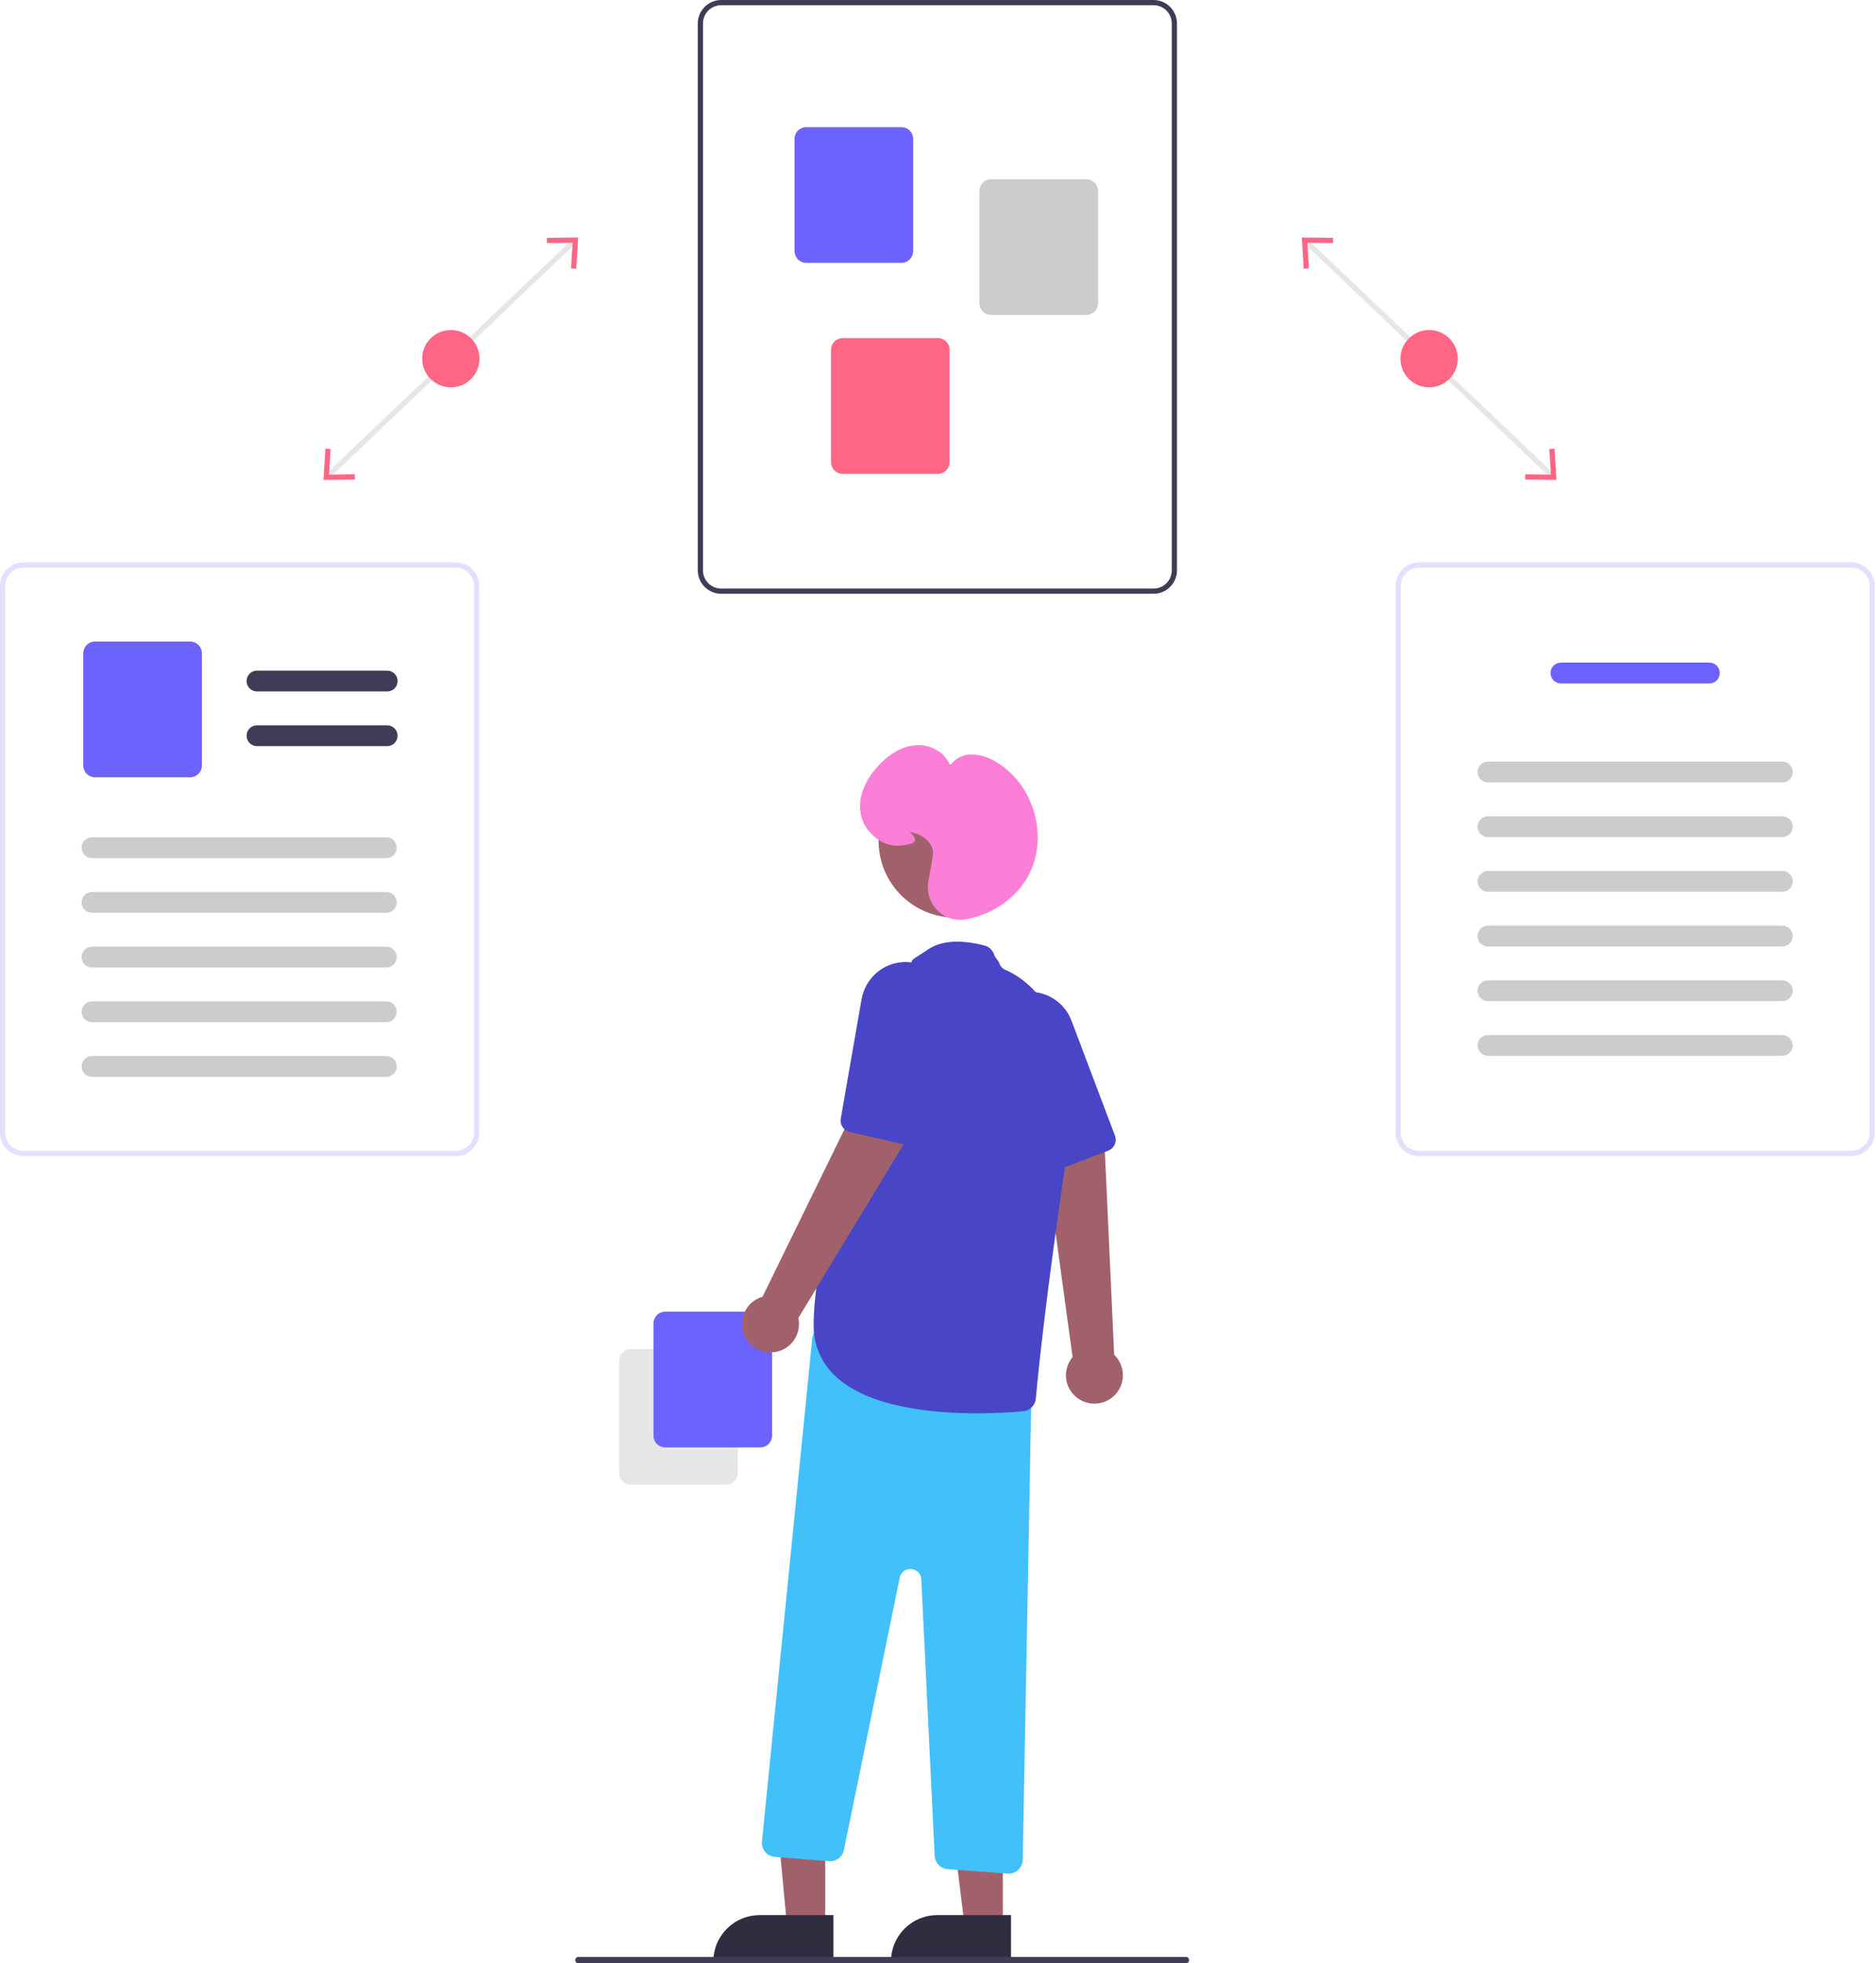 <svg width="602" height="630" viewBox="0 0 602 630" fill="none" xmlns="http://www.w3.org/2000/svg">
<g clip-path="url(#clip0_9_2)">
<path d="M419.633 76.852L418.48 78.063L497.566 153.357L498.719 152.147L419.633 76.852Z" fill="#E6E6E6"/>
<path d="M498.845 143.982L497.175 144.083L497.679 152.309L489.437 152.21L489.419 153.882L499.457 154.001L498.845 143.982Z" fill="#FF6584"/>
<path d="M427.781 76.326L427.763 77.998L419.522 77.899L420.026 86.125L418.355 86.226L417.745 76.206L427.781 76.326Z" fill="#FF6584"/>
<path d="M458.6 124.297C463.677 124.297 467.792 120.182 467.792 115.105C467.792 110.028 463.677 105.912 458.6 105.912C453.522 105.912 449.407 110.028 449.407 115.105C449.407 120.182 453.522 124.297 458.6 124.297Z" fill="#FF6584"/>
<path d="M183.638 76.852L104.553 152.147L105.705 153.357L184.791 78.063L183.638 76.852Z" fill="#E6E6E6"/>
<path d="M103.815 154.001L113.853 153.882L113.834 152.21L105.593 152.309L106.097 144.083L104.427 143.982L103.815 154.001Z" fill="#FF6584"/>
<path d="M185.527 76.206L184.916 86.226L183.246 86.125L183.749 77.899L175.508 77.998L175.49 76.326L185.527 76.206Z" fill="#FF6584"/>
<path d="M144.672 124.297C149.749 124.297 153.865 120.182 153.865 115.105C153.865 110.028 149.749 105.912 144.672 105.912C139.595 105.912 135.479 110.028 135.479 115.105C135.479 120.182 139.595 124.297 144.672 124.297Z" fill="#FF6584"/>
<path d="M370.164 190.543H231.436C229.442 190.541 227.53 189.747 226.12 188.337C224.71 186.927 223.917 185.016 223.914 183.021V7.521C223.917 5.527 224.71 3.616 226.12 2.205C227.53 0.795 229.442 0.002 231.436 0H370.164C372.158 0.002 374.07 0.795 375.48 2.205C376.89 3.616 377.683 5.527 377.686 7.521V183.021C377.683 185.016 376.89 186.927 375.48 188.337C374.07 189.747 372.158 190.541 370.164 190.543ZM231.436 1.671C229.885 1.673 228.398 2.29 227.301 3.387C226.204 4.483 225.587 5.97 225.586 7.521V183.021C225.587 184.572 226.204 186.059 227.301 187.156C228.398 188.253 229.885 188.87 231.436 188.871H370.164C371.715 188.87 373.202 188.253 374.299 187.156C375.396 186.059 376.013 184.572 376.014 183.021V7.521C376.013 5.97 375.396 4.483 374.299 3.387C373.202 2.29 371.715 1.673 370.164 1.671H231.436Z" fill="#3F3D56"/>
<path d="M289.26 84.358H258.723C257.726 84.357 256.77 83.961 256.065 83.256C255.36 82.551 254.963 81.595 254.962 80.598V44.562C254.963 43.565 255.36 42.609 256.065 41.904C256.77 41.199 257.726 40.802 258.723 40.801H289.26C290.257 40.802 291.213 41.199 291.918 41.904C292.623 42.609 293.019 43.565 293.021 44.562V80.598C293.019 81.595 292.623 82.551 291.918 83.256C291.213 83.961 290.257 84.357 289.26 84.358Z" fill="#6C63FF"/>
<path d="M348.596 101.073H318.059C317.061 101.072 316.106 100.675 315.401 99.97C314.696 99.265 314.299 98.309 314.298 97.312V61.276C314.299 60.279 314.696 59.323 315.401 58.618C316.106 57.913 317.061 57.517 318.059 57.516H348.596C349.593 57.517 350.549 57.913 351.254 58.618C351.959 59.323 352.355 60.279 352.356 61.276V97.312C352.355 98.309 351.959 99.265 351.254 99.97C350.549 100.675 349.593 101.072 348.596 101.073Z" fill="#CCCCCC"/>
<path d="M300.96 152.051H270.423C269.426 152.05 268.47 151.654 267.765 150.949C267.06 150.244 266.663 149.288 266.662 148.291V112.255C266.663 111.258 267.06 110.302 267.765 109.597C268.47 108.892 269.426 108.495 270.423 108.494H300.96C301.957 108.495 302.913 108.892 303.618 109.597C304.323 110.302 304.719 111.258 304.721 112.255V148.291C304.719 149.288 304.323 150.244 303.618 150.949C302.913 151.654 301.957 152.05 300.96 152.051Z" fill="#FF6584"/>
<path d="M594.079 371H455.35C453.356 370.998 451.444 370.205 450.034 368.794C448.624 367.384 447.831 365.473 447.829 363.479V187.979C447.831 185.984 448.624 184.073 450.034 182.663C451.444 181.253 453.356 180.459 455.35 180.457H594.079C596.073 180.459 597.984 181.253 599.395 182.663C600.805 184.073 601.598 185.984 601.6 187.979V363.479C601.598 365.473 600.805 367.384 599.395 368.795C597.984 370.205 596.073 370.998 594.079 371ZM455.35 182.129C453.799 182.13 452.312 182.747 451.215 183.844C450.119 184.941 449.502 186.428 449.5 187.979V363.479C449.502 365.03 450.119 366.517 451.215 367.613C452.312 368.71 453.799 369.327 455.35 369.329H594.079C595.63 369.327 597.116 368.71 598.213 367.613C599.31 366.517 599.927 365.03 599.929 363.479V187.979C599.927 186.428 599.31 184.941 598.213 183.844C597.116 182.747 595.63 182.13 594.079 182.129H455.35Z" fill="#E3E0FF"/>
<path d="M548.532 219.318H500.896C500.01 219.318 499.16 218.966 498.533 218.339C497.906 217.712 497.554 216.862 497.554 215.975C497.554 215.088 497.906 214.238 498.533 213.611C499.16 212.984 500.01 212.632 500.896 212.632H548.532C549.419 212.632 550.269 212.984 550.896 213.611C551.523 214.238 551.875 215.088 551.875 215.975C551.875 216.862 551.523 217.712 550.896 218.339C550.269 218.966 549.419 219.318 548.532 219.318Z" fill="#6C63FF"/>
<path d="M571.932 251.075H477.496C477.057 251.076 476.622 250.99 476.215 250.822C475.809 250.655 475.44 250.408 475.129 250.098C474.818 249.787 474.571 249.419 474.403 249.013C474.234 248.607 474.148 248.172 474.148 247.732C474.148 247.293 474.234 246.857 474.403 246.452C474.571 246.046 474.818 245.677 475.129 245.366C475.44 245.056 475.809 244.81 476.215 244.642C476.622 244.474 477.057 244.389 477.496 244.389H571.932C572.372 244.389 572.807 244.474 573.213 244.642C573.619 244.81 573.989 245.056 574.3 245.366C574.611 245.677 574.857 246.046 575.026 246.452C575.194 246.857 575.281 247.293 575.281 247.732C575.281 248.172 575.194 248.607 575.026 249.013C574.857 249.419 574.611 249.787 574.3 250.098C573.989 250.408 573.619 250.655 573.213 250.822C572.807 250.99 572.372 251.076 571.932 251.075Z" fill="#CCCCCC"/>
<path d="M571.932 268.625H477.496C477.057 268.626 476.622 268.54 476.215 268.372C475.809 268.205 475.44 267.958 475.129 267.648C474.818 267.337 474.571 266.969 474.403 266.563C474.234 266.157 474.148 265.722 474.148 265.282C474.148 264.843 474.234 264.408 474.403 264.002C474.571 263.596 474.818 263.227 475.129 262.916C475.44 262.606 475.809 262.36 476.215 262.192C476.622 262.024 477.057 261.939 477.496 261.939H571.932C572.372 261.939 572.807 262.024 573.213 262.192C573.619 262.36 573.989 262.606 574.3 262.916C574.611 263.227 574.857 263.596 575.026 264.002C575.194 264.408 575.281 264.843 575.281 265.282C575.281 265.722 575.194 266.157 575.026 266.563C574.857 266.969 574.611 267.337 574.3 267.648C573.989 267.958 573.619 268.205 573.213 268.372C572.807 268.54 572.372 268.626 571.932 268.625Z" fill="#CCCCCC"/>
<path d="M571.932 286.175H477.496C477.057 286.176 476.622 286.09 476.215 285.922C475.809 285.755 475.44 285.508 475.129 285.198C474.818 284.887 474.571 284.519 474.403 284.113C474.234 283.707 474.148 283.272 474.148 282.832C474.148 282.393 474.234 281.958 474.403 281.552C474.571 281.146 474.818 280.777 475.129 280.466C475.44 280.156 475.809 279.91 476.215 279.742C476.622 279.574 477.057 279.489 477.496 279.489H571.932C572.372 279.489 572.807 279.574 573.213 279.742C573.619 279.91 573.989 280.156 574.3 280.466C574.611 280.777 574.857 281.146 575.026 281.552C575.194 281.958 575.281 282.393 575.281 282.832C575.281 283.272 575.194 283.707 575.026 284.113C574.857 284.519 574.611 284.887 574.3 285.198C573.989 285.508 573.619 285.755 573.213 285.922C572.807 286.09 572.372 286.176 571.932 286.175Z" fill="#CCCCCC"/>
<path d="M571.932 303.725H477.496C477.057 303.726 476.622 303.64 476.215 303.472C475.809 303.305 475.44 303.058 475.129 302.748C474.818 302.437 474.571 302.069 474.403 301.663C474.234 301.257 474.148 300.822 474.148 300.382C474.148 299.943 474.234 299.508 474.403 299.102C474.571 298.696 474.818 298.327 475.129 298.016C475.44 297.706 475.809 297.46 476.215 297.292C476.622 297.124 477.057 297.039 477.496 297.039H571.932C572.372 297.039 572.807 297.124 573.213 297.292C573.619 297.46 573.989 297.706 574.3 298.016C574.611 298.327 574.857 298.696 575.026 299.102C575.194 299.508 575.281 299.943 575.281 300.382C575.281 300.822 575.194 301.257 575.026 301.663C574.857 302.069 574.611 302.437 574.3 302.748C573.989 303.058 573.619 303.305 573.213 303.472C572.807 303.64 572.372 303.726 571.932 303.725Z" fill="#CCCCCC"/>
<path d="M571.932 321.275H477.496C477.057 321.276 476.622 321.19 476.215 321.022C475.809 320.855 475.44 320.608 475.129 320.298C474.818 319.987 474.571 319.619 474.403 319.213C474.234 318.807 474.148 318.372 474.148 317.932C474.148 317.493 474.234 317.058 474.403 316.652C474.571 316.246 474.818 315.877 475.129 315.566C475.44 315.256 475.809 315.01 476.215 314.842C476.622 314.674 477.057 314.589 477.496 314.589H571.932C572.372 314.589 572.807 314.674 573.213 314.842C573.619 315.01 573.989 315.256 574.3 315.566C574.611 315.877 574.857 316.246 575.026 316.652C575.194 317.058 575.281 317.493 575.281 317.932C575.281 318.372 575.194 318.807 575.026 319.213C574.857 319.619 574.611 319.987 574.3 320.298C573.989 320.608 573.619 320.855 573.213 321.022C572.807 321.19 572.372 321.276 571.932 321.275Z" fill="#CCCCCC"/>
<path d="M571.932 338.825H477.496C477.057 338.826 476.622 338.74 476.215 338.572C475.809 338.405 475.44 338.158 475.129 337.848C474.818 337.537 474.571 337.169 474.403 336.763C474.234 336.357 474.148 335.922 474.148 335.482C474.148 335.043 474.234 334.607 474.403 334.202C474.571 333.796 474.818 333.427 475.129 333.116C475.44 332.806 475.809 332.56 476.215 332.392C476.622 332.224 477.057 332.139 477.496 332.139H571.932C572.372 332.139 572.807 332.224 573.213 332.392C573.619 332.56 573.989 332.806 574.3 333.116C574.611 333.427 574.857 333.796 575.026 334.202C575.194 334.607 575.281 335.043 575.281 335.482C575.281 335.922 575.194 336.357 575.026 336.763C574.857 337.169 574.611 337.537 574.3 337.848C573.989 338.158 573.619 338.405 573.213 338.572C572.807 338.74 572.372 338.826 571.932 338.825Z" fill="#CCCCCC"/>
<path d="M146.25 371H7.521C5.527 370.998 3.616 370.205 2.205 368.795C0.795 367.384 0.002 365.473 0 363.479V187.979C0.002 185.984 0.795 184.073 2.205 182.663C3.616 181.253 5.527 180.459 7.521 180.457H146.25C148.244 180.459 150.156 181.253 151.566 182.663C152.976 184.073 153.769 185.984 153.771 187.979V363.479C153.769 365.473 152.976 367.384 151.566 368.794C150.156 370.205 148.244 370.998 146.25 371ZM7.521 182.129C5.97 182.13 4.483 182.747 3.387 183.844C2.29 184.941 1.673 186.428 1.671 187.979V363.479C1.673 365.03 2.29 366.517 3.387 367.613C4.483 368.71 5.97 369.327 7.521 369.329H146.25C147.801 369.327 149.288 368.71 150.385 367.613C151.481 366.517 152.098 365.03 152.1 363.479V187.979C152.098 186.428 151.481 184.941 150.385 183.844C149.288 182.747 147.801 182.13 146.25 182.129H7.521Z" fill="#E3E0FF"/>
<path d="M124.248 221.893H82.463C81.576 221.893 80.726 221.541 80.099 220.914C79.472 220.287 79.12 219.436 79.12 218.55C79.12 217.663 79.472 216.813 80.099 216.186C80.726 215.559 81.576 215.207 82.463 215.207H124.248C125.135 215.207 125.985 215.559 126.612 216.186C127.239 216.813 127.591 217.663 127.591 218.55C127.591 219.436 127.239 220.287 126.612 220.914C125.985 221.541 125.135 221.893 124.248 221.893Z" fill="#3F3D56"/>
<path d="M124.248 239.443H82.463C81.576 239.443 80.726 239.091 80.099 238.464C79.472 237.837 79.12 236.986 79.12 236.1C79.12 235.213 79.472 234.363 80.099 233.736C80.726 233.109 81.576 232.757 82.463 232.757H124.248C125.135 232.757 125.985 233.109 126.612 233.736C127.239 234.363 127.591 235.213 127.591 236.1C127.591 236.986 127.239 237.837 126.612 238.464C125.985 239.091 125.135 239.443 124.248 239.443Z" fill="#3F3D56"/>
<path d="M61.022 249.436H30.485C29.488 249.435 28.532 249.038 27.827 248.333C27.122 247.628 26.726 246.672 26.724 245.675V209.639C26.726 208.642 27.122 207.686 27.827 206.981C28.532 206.276 29.488 205.88 30.485 205.879H61.022C62.019 205.88 62.975 206.276 63.68 206.981C64.385 207.686 64.782 208.642 64.783 209.639V245.675C64.782 246.672 64.385 247.628 63.68 248.333C62.975 249.038 62.019 249.435 61.022 249.436Z" fill="#6C63FF"/>
<path d="M123.959 275.378H29.523C29.084 275.379 28.648 275.293 28.242 275.126C27.836 274.958 27.467 274.712 27.156 274.401C26.845 274.091 26.598 273.722 26.429 273.316C26.261 272.91 26.174 272.475 26.174 272.036C26.174 271.596 26.261 271.161 26.429 270.755C26.598 270.349 26.845 269.98 27.156 269.67C27.467 269.359 27.836 269.113 28.242 268.946C28.648 268.778 29.084 268.692 29.523 268.693H123.959C124.398 268.692 124.834 268.778 125.24 268.946C125.646 269.113 126.015 269.359 126.326 269.67C126.637 269.98 126.884 270.349 127.052 270.755C127.221 271.161 127.307 271.596 127.307 272.036C127.307 272.475 127.221 272.91 127.052 273.316C126.884 273.722 126.637 274.091 126.326 274.401C126.015 274.712 125.646 274.958 125.24 275.126C124.834 275.293 124.398 275.379 123.959 275.378Z" fill="#CCCCCC"/>
<path d="M123.959 292.928H29.523C29.084 292.929 28.648 292.843 28.242 292.676C27.836 292.508 27.467 292.262 27.156 291.951C26.845 291.641 26.598 291.272 26.429 290.866C26.261 290.46 26.174 290.025 26.174 289.586C26.174 289.146 26.261 288.711 26.429 288.305C26.598 287.899 26.845 287.53 27.156 287.22C27.467 286.909 27.836 286.663 28.242 286.496C28.648 286.328 29.084 286.242 29.523 286.243H123.959C124.398 286.242 124.834 286.328 125.24 286.496C125.646 286.663 126.015 286.909 126.326 287.22C126.637 287.53 126.884 287.899 127.052 288.305C127.221 288.711 127.307 289.146 127.307 289.586C127.307 290.025 127.221 290.46 127.052 290.866C126.884 291.272 126.637 291.641 126.326 291.951C126.015 292.262 125.646 292.508 125.24 292.676C124.834 292.843 124.398 292.929 123.959 292.928Z" fill="#CCCCCC"/>
<path d="M123.959 310.478H29.523C29.084 310.479 28.648 310.393 28.242 310.226C27.836 310.058 27.467 309.812 27.156 309.501C26.845 309.191 26.598 308.822 26.429 308.416C26.261 308.01 26.174 307.575 26.174 307.136C26.174 306.696 26.261 306.261 26.429 305.855C26.598 305.449 26.845 305.08 27.156 304.77C27.467 304.459 27.836 304.213 28.242 304.046C28.648 303.878 29.084 303.792 29.523 303.793H123.959C124.398 303.792 124.834 303.878 125.24 304.046C125.646 304.213 126.015 304.459 126.326 304.77C126.637 305.08 126.884 305.449 127.052 305.855C127.221 306.261 127.307 306.696 127.307 307.136C127.307 307.575 127.221 308.01 127.052 308.416C126.884 308.822 126.637 309.191 126.326 309.501C126.015 309.812 125.646 310.058 125.24 310.226C124.834 310.393 124.398 310.479 123.959 310.478Z" fill="#CCCCCC"/>
<path d="M123.959 328.028H29.523C29.084 328.029 28.648 327.943 28.242 327.776C27.836 327.608 27.467 327.362 27.156 327.051C26.845 326.741 26.598 326.372 26.429 325.966C26.261 325.56 26.174 325.125 26.174 324.686C26.174 324.246 26.261 323.811 26.429 323.405C26.598 322.999 26.845 322.63 27.156 322.32C27.467 322.009 27.836 321.763 28.242 321.596C28.648 321.428 29.084 321.342 29.523 321.343H123.959C124.398 321.342 124.834 321.428 125.24 321.596C125.646 321.763 126.015 322.009 126.326 322.32C126.637 322.63 126.884 322.999 127.052 323.405C127.221 323.811 127.307 324.246 127.307 324.686C127.307 325.125 127.221 325.56 127.052 325.966C126.884 326.372 126.637 326.741 126.326 327.051C126.015 327.362 125.646 327.608 125.24 327.776C124.834 327.943 124.398 328.029 123.959 328.028Z" fill="#CCCCCC"/>
<path d="M123.959 345.578H29.523C29.084 345.579 28.648 345.493 28.242 345.326C27.836 345.158 27.467 344.912 27.156 344.601C26.845 344.291 26.598 343.922 26.429 343.516C26.261 343.11 26.174 342.675 26.174 342.236C26.174 341.796 26.261 341.361 26.429 340.955C26.598 340.549 26.845 340.18 27.156 339.87C27.467 339.559 27.836 339.313 28.242 339.146C28.648 338.978 29.084 338.892 29.523 338.893H123.959C124.398 338.892 124.834 338.978 125.24 339.146C125.646 339.313 126.015 339.559 126.326 339.87C126.637 340.18 126.884 340.549 127.052 340.955C127.221 341.361 127.307 341.796 127.307 342.236C127.307 342.675 127.221 343.11 127.052 343.516C126.884 343.922 126.637 344.291 126.326 344.601C126.015 344.912 125.646 345.158 125.24 345.326C124.834 345.493 124.398 345.579 123.959 345.578Z" fill="#CCCCCC"/>
<path d="M198.695 472.719V436.683C198.696 435.686 199.093 434.73 199.798 434.025C200.503 433.32 201.459 432.923 202.456 432.922H232.993C233.99 432.923 234.946 433.32 235.651 434.025C236.356 434.73 236.753 435.686 236.754 436.683V472.719C236.753 473.716 236.356 474.672 235.651 475.377C234.946 476.082 233.99 476.478 232.993 476.479H202.456C201.459 476.478 200.503 476.082 199.798 475.377C199.093 474.672 198.696 473.716 198.695 472.719Z" fill="#E6E6E6"/>
<path d="M209.695 460.719V424.683C209.696 423.686 210.093 422.73 210.798 422.025C211.503 421.32 212.459 420.923 213.456 420.922H243.993C244.99 420.923 245.946 421.32 246.651 422.025C247.356 422.73 247.753 423.686 247.754 424.683V460.719C247.753 461.716 247.356 462.672 246.651 463.377C245.946 464.082 244.99 464.478 243.993 464.479H213.456C212.459 464.478 211.503 464.082 210.798 463.377C210.093 462.672 209.696 461.716 209.695 460.719Z" fill="#6C63FF"/>
<path d="M346.584 449.188C345.435 448.524 344.446 447.617 343.685 446.529C342.925 445.441 342.413 444.2 342.184 442.893C341.955 441.585 342.016 440.244 342.362 438.963C342.708 437.681 343.331 436.492 344.186 435.477L334.72 366.289L354.438 367.257L357.534 434.742C359.143 436.293 360.128 438.379 360.301 440.607C360.475 442.834 359.825 445.048 358.476 446.829C357.126 448.61 355.17 449.833 352.978 450.268C350.787 450.703 348.512 450.319 346.584 449.188Z" fill="#A0616A"/>
<path d="M357.144 368.179C356.74 368.655 356.222 369.021 355.639 369.243L337.919 376.006C337.029 376.346 336.043 376.331 335.163 375.966C334.284 375.601 333.578 374.912 333.19 374.041L317.494 338.766C315.987 335.494 315.73 331.783 316.773 328.335C317.544 325.874 318.964 323.666 320.884 321.944C322.805 320.223 325.154 319.051 327.684 318.553C329.631 318.152 331.641 318.181 333.574 318.636C335.892 319.152 338.044 320.239 339.836 321.796C341.628 323.354 343.003 325.334 343.838 327.557L357.794 364.447C358.028 365.071 358.092 365.745 357.978 366.402C357.863 367.058 357.576 367.671 357.144 368.179Z" fill="#4846C7"/>
<path d="M264.807 618.06H252.547L248.102 570.549L264.809 570.773L264.807 618.06Z" fill="#A0616A"/>
<path d="M243.79 614.557H267.434V629.444H228.903C228.903 627.489 229.288 625.553 230.037 623.747C230.785 621.94 231.881 620.299 233.264 618.917C234.646 617.535 236.287 616.438 238.093 615.69C239.899 614.942 241.835 614.557 243.79 614.557Z" fill="#2F2E41"/>
<path d="M321.807 618.06H309.547L303.715 570.772L321.809 570.773L321.807 618.06Z" fill="#A0616A"/>
<path d="M300.79 614.557H324.434V629.444H285.903C285.903 627.489 286.288 625.553 287.037 623.747C287.785 621.94 288.881 620.299 290.264 618.917C291.646 617.535 293.287 616.438 295.093 615.69C296.899 614.942 298.835 614.557 300.79 614.557Z" fill="#2F2E41"/>
<path d="M323.349 601.236L304.094 599.81C302.999 599.727 301.972 599.248 301.205 598.462C300.439 597.675 299.986 596.636 299.931 595.539L295.638 506.809C295.597 505.957 295.246 505.15 294.652 504.539C294.058 503.927 293.261 503.554 292.411 503.488C291.561 503.423 290.716 503.67 290.035 504.183C289.354 504.696 288.884 505.44 288.713 506.276L270.802 593.683C270.58 594.758 269.974 595.716 269.096 596.375C268.218 597.035 267.13 597.351 266.035 597.265L248.629 595.872C248.033 595.825 247.452 595.658 246.92 595.383C246.389 595.108 245.917 594.73 245.534 594.271C245.15 593.812 244.862 593.28 244.686 592.708C244.511 592.136 244.451 591.535 244.51 590.94L260.658 429.463C260.721 428.832 260.917 428.221 261.233 427.671C261.548 427.121 261.977 426.644 262.49 426.271C263.003 425.898 263.589 425.638 264.21 425.507C264.831 425.377 265.472 425.379 266.092 425.514L327.498 438.862C328.515 439.086 329.423 439.654 330.069 440.471C330.715 441.288 331.058 442.303 331.041 443.344L328.181 596.832C328.158 598.009 327.676 599.13 326.837 599.956C325.998 600.781 324.869 601.245 323.692 601.248C323.578 601.248 323.464 601.243 323.349 601.236Z" fill="#42C0F9"/>
<path d="M306.503 294.449C320.068 294.449 331.064 283.452 331.064 269.888C331.064 256.323 320.068 245.327 306.503 245.327C292.939 245.327 281.942 256.323 281.942 269.888C281.942 283.452 292.939 294.449 306.503 294.449Z" fill="#A0616A"/>
<path d="M268.396 441.915C266.034 439.797 264.159 437.193 262.9 434.282C261.641 431.37 261.027 428.22 261.102 425.049C261.102 389.748 291.657 310.881 292.615 308.42C292.709 307.827 293.515 307.571 297.745 304.714C301.977 301.855 308.08 301.415 315.884 303.408C316.678 303.612 317.4 304.028 317.973 304.613C318.546 305.198 318.948 305.929 319.134 306.727L320.586 308.824C320.712 309.356 320.962 309.851 321.314 310.269C321.666 310.687 322.112 311.016 322.615 311.231C328.908 313.882 348.913 326.109 342.096 372.122C335.764 414.865 333.195 440.003 332.384 448.827C332.288 449.874 331.829 450.855 331.085 451.598C330.341 452.34 329.359 452.799 328.312 452.893C325.227 453.169 319.93 453.536 313.623 453.536C299.002 453.536 278.947 451.564 268.396 441.915Z" fill="#4846C7"/>
<path d="M239.047 428.837C238.463 427.646 238.147 426.34 238.122 425.014C238.097 423.687 238.363 422.37 238.902 421.158C239.44 419.945 240.238 418.865 241.239 417.993C242.241 417.122 243.421 416.481 244.696 416.115L275.389 353.39L291.223 365.181L256.189 422.943C256.661 425.127 256.316 427.408 255.219 429.355C254.122 431.301 252.349 432.777 250.236 433.504C248.123 434.231 245.817 434.157 243.755 433.297C241.693 432.437 240.018 430.85 239.047 428.837Z" fill="#A0616A"/>
<path d="M292.956 367.454C292.356 367.624 291.722 367.64 291.113 367.499L272.631 363.241C271.703 363.027 270.892 362.466 270.365 361.672C269.838 360.878 269.636 359.913 269.799 358.975L276.422 320.937C276.994 317.38 278.848 314.156 281.635 311.873C283.647 310.259 286.057 309.217 288.611 308.858C291.164 308.498 293.768 308.835 296.147 309.831C297.986 310.583 299.639 311.726 300.991 313.182C302.628 314.902 303.81 317.003 304.43 319.296C305.05 321.588 305.088 323.998 304.542 326.309L295.575 364.717C295.422 365.366 295.099 365.962 294.639 366.443C294.178 366.924 293.597 367.273 292.956 367.454Z" fill="#4846C7"/>
<path d="M300.753 292.079C299.558 290.859 298.675 289.369 298.181 287.734C297.686 286.1 297.595 284.37 297.914 282.692C298.77 278.213 299.273 275.282 299.368 274.216C299.695 270.568 296.007 267.615 292.358 267.145C292.217 267.127 292.099 267.114 292 267.106C292.093 267.198 292.193 267.291 292.28 267.373C292.973 268.024 293.836 268.835 293.631 269.671C293.507 270.174 293.047 270.532 292.224 270.762C286.518 272.359 282.123 270.893 278.394 266.146C277.345 264.797 276.624 263.223 276.288 261.548C274.952 254.993 278.512 249.405 281.734 245.872C284.391 242.959 288.698 239.423 294.128 239.12C298.352 238.884 303.374 241.315 304.877 245.694C305.586 244.644 306.53 243.772 307.634 243.15C308.738 242.527 309.973 242.171 311.239 242.108C314.122 242.046 316.96 242.835 319.397 244.377C331.306 251.199 336.424 267.45 330.574 279.865C326.893 287.674 318.919 293.488 309.764 295.037C309.191 295.134 308.61 295.183 308.029 295.184C306.67 295.182 305.325 294.906 304.075 294.372C302.825 293.839 301.695 293.059 300.753 292.079Z" fill="#FB7ED7"/>
<path d="M185.579 630H380.579C380.844 630 381.098 629.895 381.286 629.707C381.473 629.52 381.579 629.265 381.579 629C381.579 628.735 381.473 628.48 381.286 628.293C381.098 628.105 380.844 628 380.579 628H185.579C185.314 628 185.059 628.105 184.872 628.293C184.684 628.48 184.579 628.735 184.579 629C184.579 629.265 184.684 629.52 184.872 629.707C185.059 629.895 185.314 630 185.579 630Z" fill="#3F3D56"/>
</g>
<defs>
<clipPath id="clip0_9_2">
<rect width="601.6" height="630" fill="white"/>
</clipPath>
</defs>
</svg>
